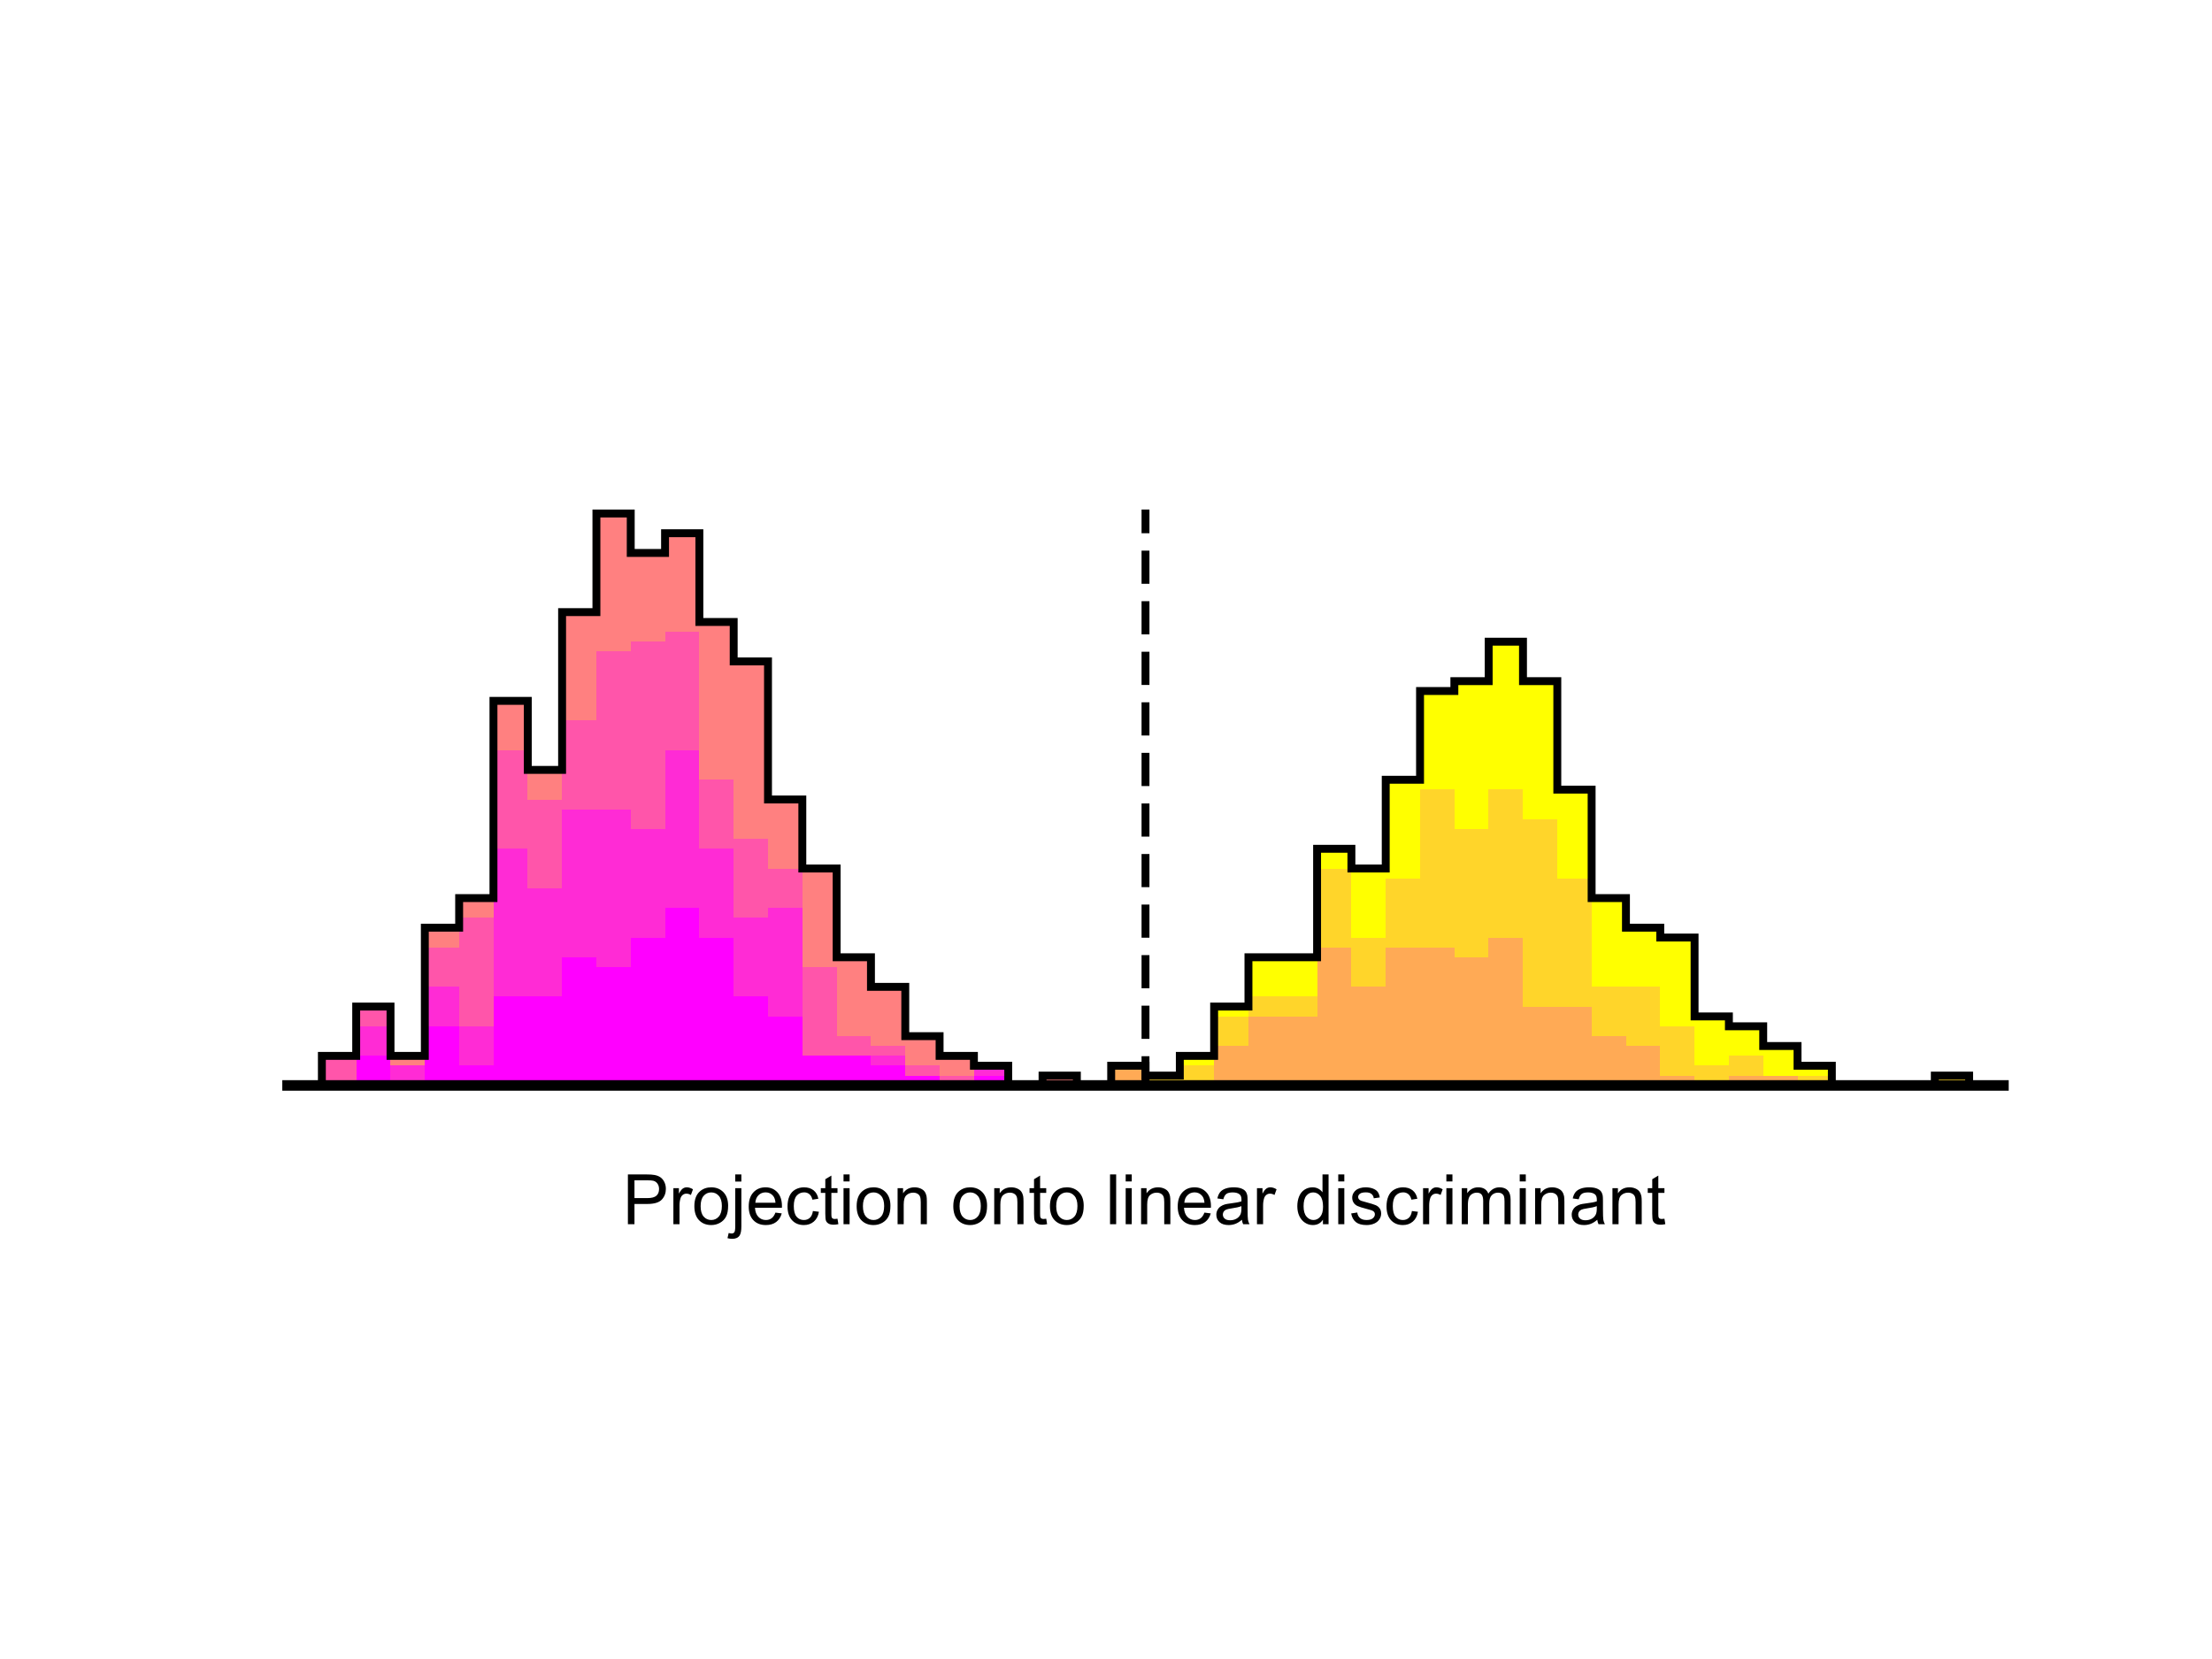 <?xml version="1.0"?>
<!DOCTYPE svg PUBLIC '-//W3C//DTD SVG 1.0//EN'
          'http://www.w3.org/TR/2001/REC-SVG-20010904/DTD/svg10.dtd'>
<svg xmlns:xlink="http://www.w3.org/1999/xlink" style="fill-opacity:1; color-rendering:auto; color-interpolation:auto; text-rendering:auto; stroke:black; stroke-linecap:square; stroke-miterlimit:10; shape-rendering:auto; stroke-opacity:1; fill:black; stroke-dasharray:none; font-weight:normal; stroke-width:1; font-family:'Dialog'; font-style:normal; stroke-linejoin:miter; font-size:12px; stroke-dashoffset:0; image-rendering:auto;" width="700" height="525" xmlns="http://www.w3.org/2000/svg"
><rect width="100%" height="100%" fill="#333333" stroke="none"/><!--Generated by the Batik Graphics2D SVG Generator--><defs id="genericDefs"
  /><g
  ><defs id="defs1"
    ><clipPath clipPathUnits="userSpaceOnUse" id="clipPath1"
      ><path d="M0 0 L700 0 L700 525 L0 525 L0 0 Z"
      /></clipPath
    ></defs
    ><g style="fill:white; stroke:white;"
    ><rect x="0" y="0" width="700" style="clip-path:url(#clipPath1); stroke:none;" height="525"
    /></g
    ><g style="fill:white; text-rendering:optimizeSpeed; color-rendering:optimizeSpeed; image-rendering:optimizeSpeed; shape-rendering:crispEdges; stroke:white; color-interpolation:sRGB;"
    ><rect x="0" width="700" height="525" y="0" style="stroke:none;"
      /><path d="M112.72 343.5 L112.72 334.138 L101.86 334.138 L101.86 343.5 ZM123.58 343.5 L123.58 318.534 L112.72 318.534 L112.72 343.5 ZM134.44 343.5 L134.44 334.138 L123.58 334.138 L123.58 343.5 ZM145.3 343.5 L145.3 293.569 L134.44 293.569 L134.44 343.5 ZM156.16 343.5 L156.16 284.207 L145.3 284.207 L145.3 343.5 ZM167.02 343.5 L167.02 221.793 L156.16 221.793 L156.16 343.5 ZM177.88 343.5 L177.88 243.638 L167.02 243.638 L167.02 343.5 ZM188.74 343.5 L188.74 193.707 L177.88 193.707 L177.88 343.5 ZM199.6 343.5 L199.6 162.5 L188.74 162.5 L188.74 343.5 ZM210.46 343.5 L210.46 174.983 L199.6 174.983 L199.6 343.5 ZM221.32 343.5 L221.32 168.741 L210.46 168.741 L210.46 343.5 ZM232.18 343.5 L232.18 196.828 L221.32 196.828 L221.32 343.5 ZM243.04 343.5 L243.04 209.31 L232.18 209.31 L232.18 343.5 ZM253.9 343.5 L253.9 253 L243.04 253 L243.04 343.5 ZM264.76 343.5 L264.76 274.845 L253.9 274.845 L253.9 343.5 ZM275.62 343.5 L275.62 302.931 L264.76 302.931 L264.76 343.5 ZM286.48 343.5 L286.48 312.293 L275.62 312.293 L275.62 343.5 ZM297.34 343.5 L297.34 327.897 L286.48 327.897 L286.48 343.5 ZM308.2 343.5 L308.2 334.138 L297.34 334.138 L297.34 343.5 ZM319.06 343.5 L319.06 337.259 L308.2 337.259 L308.2 343.5 ZM340.78 343.5 L340.78 340.379 L329.92 340.379 L329.92 343.5 ZM362.5 343.5 L362.5 337.259 L351.64 337.259 L351.64 343.5 ZM373.36 343.5 L373.36 340.379 L362.5 340.379 L362.5 343.5 ZM384.22 343.5 L384.22 334.138 L373.36 334.138 L373.36 343.5 ZM395.08 343.5 L395.08 318.534 L384.22 318.534 L384.22 343.5 ZM405.94 302.931 L395.08 302.931 L395.08 343.5 L405.94 343.5 L416.8 343.5 L416.8 302.931 ZM427.66 343.5 L427.66 268.603 L416.8 268.603 L416.8 343.5 ZM438.52 343.5 L438.52 274.845 L427.66 274.845 L427.66 343.5 ZM449.38 343.5 L449.38 246.759 L438.52 246.759 L438.52 343.5 ZM460.24 343.5 L460.24 218.672 L449.38 218.672 L449.38 343.5 ZM471.1 343.5 L471.1 215.552 L460.24 215.552 L460.24 343.5 ZM481.96 343.5 L481.96 203.069 L471.1 203.069 L471.1 343.5 ZM492.82 343.5 L492.82 215.552 L481.96 215.552 L481.96 343.5 ZM503.68 343.5 L503.68 249.879 L492.82 249.879 L492.82 343.5 ZM514.54 343.5 L514.54 284.207 L503.68 284.207 L503.68 343.5 ZM525.4 343.5 L525.4 293.569 L514.54 293.569 L514.54 343.5 ZM536.26 343.5 L536.26 296.69 L525.4 296.69 L525.4 343.5 ZM547.12 343.5 L547.12 321.655 L536.26 321.655 L536.26 343.5 ZM557.98 343.5 L557.98 324.776 L547.12 324.776 L547.12 343.5 ZM568.84 343.5 L568.84 331.017 L557.98 331.017 L557.98 343.5 ZM579.7 343.5 L579.7 337.259 L568.84 337.259 L568.84 343.5 ZM623.14 343.5 L623.14 340.379 L612.28 340.379 L612.28 343.5 Z" style="fill:yellow; stroke:none;"
      /><path d="M112.72 343.5 L112.72 334.138 L101.86 334.138 L101.86 343.5 ZM123.58 343.5 L123.58 318.534 L112.72 318.534 L112.72 343.5 ZM134.44 343.5 L134.44 334.138 L123.58 334.138 L123.58 343.5 ZM145.3 343.5 L145.3 293.569 L134.44 293.569 L134.44 343.5 ZM156.16 343.5 L156.16 284.207 L145.3 284.207 L145.3 343.5 ZM167.02 343.5 L167.02 221.793 L156.16 221.793 L156.16 343.5 ZM177.88 343.5 L177.88 243.638 L167.02 243.638 L167.02 343.5 ZM188.74 343.5 L188.74 193.707 L177.88 193.707 L177.88 343.5 ZM199.6 343.5 L199.6 162.5 L188.74 162.5 L188.74 343.5 ZM210.46 343.5 L210.46 174.983 L199.6 174.983 L199.6 343.5 ZM221.32 343.5 L221.32 168.741 L210.46 168.741 L210.46 343.5 ZM232.18 343.5 L232.18 196.828 L221.32 196.828 L221.32 343.5 ZM243.04 343.5 L243.04 209.31 L232.18 209.31 L232.18 343.5 ZM253.9 343.5 L253.9 253 L243.04 253 L243.04 343.5 ZM264.76 343.5 L264.76 274.845 L253.9 274.845 L253.9 343.5 ZM275.62 343.5 L275.62 302.931 L264.76 302.931 L264.76 343.5 ZM286.48 343.5 L286.48 312.293 L275.62 312.293 L275.62 343.5 ZM297.34 343.5 L297.34 327.897 L286.48 327.897 L286.48 343.5 ZM308.2 343.5 L308.2 334.138 L297.34 334.138 L297.34 343.5 ZM319.06 343.5 L319.06 337.259 L308.2 337.259 L308.2 343.5 ZM340.78 343.5 L340.78 340.379 L329.92 340.379 L329.92 343.5 ZM362.5 343.5 L362.5 337.259 L351.64 337.259 L351.64 343.5 ZM373.36 343.5 L373.36 340.379 L362.5 340.379 L362.5 343.5 ZM384.22 343.5 L384.22 337.259 L373.36 337.259 L373.36 343.5 ZM395.08 343.5 L395.08 321.655 L384.22 321.655 L384.22 343.5 ZM405.94 315.414 L395.08 315.414 L395.08 343.5 L405.94 343.5 L416.8 343.5 L416.8 315.414 ZM427.66 343.5 L427.66 274.845 L416.8 274.845 L416.8 343.5 ZM438.52 343.5 L438.52 296.69 L427.66 296.69 L427.66 343.5 ZM449.38 343.5 L449.38 277.966 L438.52 277.966 L438.52 343.5 ZM460.24 343.5 L460.24 249.879 L449.38 249.879 L449.38 343.5 ZM471.1 343.5 L471.1 262.362 L460.24 262.362 L460.24 343.5 ZM481.96 343.5 L481.96 249.879 L471.1 249.879 L471.1 343.5 ZM492.82 343.5 L492.82 259.241 L481.96 259.241 L481.96 343.5 ZM503.68 343.5 L503.68 277.966 L492.82 277.966 L492.82 343.5 ZM514.54 312.293 L503.68 312.293 L503.68 343.5 L514.54 343.5 L525.4 343.5 L525.4 312.293 ZM536.26 343.5 L536.26 324.776 L525.4 324.776 L525.4 343.5 ZM547.12 343.5 L547.12 337.259 L536.26 337.259 L536.26 343.5 ZM557.98 343.5 L557.98 334.138 L547.12 334.138 L547.12 343.5 ZM568.84 340.379 L557.98 340.379 L557.98 343.5 L568.84 343.5 L579.7 343.5 L579.7 340.379 ZM623.14 343.5 L623.14 340.379 L612.28 340.379 L612.28 343.5 Z" style="fill:rgb(255,213,42); stroke:none;"
      /><path d="M112.72 343.5 L112.72 334.138 L101.86 334.138 L101.86 343.5 ZM123.58 343.5 L123.58 318.534 L112.72 318.534 L112.72 343.5 ZM134.44 343.5 L134.44 334.138 L123.58 334.138 L123.58 343.5 ZM145.3 343.5 L145.3 293.569 L134.44 293.569 L134.44 343.5 ZM156.16 343.5 L156.16 284.207 L145.3 284.207 L145.3 343.5 ZM167.02 343.5 L167.02 221.793 L156.16 221.793 L156.16 343.5 ZM177.88 343.5 L177.88 243.638 L167.02 243.638 L167.02 343.5 ZM188.74 343.5 L188.74 193.707 L177.88 193.707 L177.88 343.5 ZM199.6 343.5 L199.6 162.5 L188.74 162.5 L188.74 343.5 ZM210.46 343.5 L210.46 174.983 L199.6 174.983 L199.6 343.5 ZM221.32 343.5 L221.32 168.741 L210.46 168.741 L210.46 343.5 ZM232.18 343.5 L232.18 196.828 L221.32 196.828 L221.32 343.5 ZM243.04 343.5 L243.04 209.31 L232.18 209.31 L232.18 343.5 ZM253.9 343.5 L253.9 253 L243.04 253 L243.04 343.5 ZM264.76 343.5 L264.76 274.845 L253.9 274.845 L253.9 343.5 ZM275.62 343.5 L275.62 302.931 L264.76 302.931 L264.76 343.5 ZM286.48 343.5 L286.48 312.293 L275.62 312.293 L275.62 343.5 ZM297.34 343.5 L297.34 327.897 L286.48 327.897 L286.48 343.5 ZM308.2 343.5 L308.2 334.138 L297.34 334.138 L297.34 343.5 ZM319.06 343.5 L319.06 337.259 L308.2 337.259 L308.2 343.5 ZM340.78 343.5 L340.78 340.379 L329.92 340.379 L329.92 343.5 ZM362.5 343.5 L362.5 337.259 L351.64 337.259 L351.64 343.5 ZM395.08 343.5 L395.08 331.017 L384.22 331.017 L384.22 343.5 ZM405.94 321.655 L395.08 321.655 L395.08 343.5 L405.94 343.5 L416.8 343.5 L416.8 321.655 ZM427.66 343.5 L427.66 299.81 L416.8 299.81 L416.8 343.5 ZM438.52 343.5 L438.52 312.293 L427.66 312.293 L427.66 343.5 ZM449.38 299.81 L438.52 299.81 L438.52 343.5 L449.38 343.5 L460.24 343.5 L460.24 299.81 ZM471.1 343.5 L471.1 302.931 L460.24 302.931 L460.24 343.5 ZM481.96 343.5 L481.96 296.69 L471.1 296.69 L471.1 343.5 ZM492.82 318.534 L481.96 318.534 L481.96 343.5 L492.82 343.5 L503.68 343.5 L503.68 318.534 ZM514.54 343.5 L514.54 327.897 L503.68 327.897 L503.68 343.5 ZM525.4 343.5 L525.4 331.017 L514.54 331.017 L514.54 343.5 ZM536.26 343.5 L536.26 340.379 L525.4 340.379 L525.4 343.5 ZM557.98 340.379 L547.12 340.379 L547.12 343.5 L557.98 343.5 L568.84 343.5 L568.84 340.379 Z" style="fill:rgb(255,170,85); stroke:none;"
      /><path d="M112.72 343.5 L112.72 334.138 L101.86 334.138 L101.86 343.5 ZM123.58 343.5 L123.58 318.534 L112.72 318.534 L112.72 343.5 ZM134.44 343.5 L134.44 334.138 L123.58 334.138 L123.58 343.5 ZM145.3 343.5 L145.3 293.569 L134.44 293.569 L134.44 343.5 ZM156.16 343.5 L156.16 284.207 L145.3 284.207 L145.3 343.5 ZM167.02 343.5 L167.02 221.793 L156.16 221.793 L156.16 343.5 ZM177.88 343.5 L177.88 243.638 L167.02 243.638 L167.02 343.5 ZM188.74 343.5 L188.74 193.707 L177.88 193.707 L177.88 343.5 ZM199.6 343.5 L199.6 162.5 L188.74 162.5 L188.74 343.5 ZM210.46 343.5 L210.46 174.983 L199.6 174.983 L199.6 343.5 ZM221.32 343.5 L221.32 168.741 L210.46 168.741 L210.46 343.5 ZM232.18 343.5 L232.18 196.828 L221.32 196.828 L221.32 343.5 ZM243.04 343.5 L243.04 209.31 L232.18 209.31 L232.18 343.5 ZM253.9 343.5 L253.9 253 L243.04 253 L243.04 343.5 ZM264.76 343.5 L264.76 274.845 L253.9 274.845 L253.9 343.5 ZM275.62 343.5 L275.62 302.931 L264.76 302.931 L264.76 343.5 ZM286.48 343.5 L286.48 312.293 L275.62 312.293 L275.62 343.5 ZM297.34 343.5 L297.34 327.897 L286.48 327.897 L286.48 343.5 ZM308.2 343.5 L308.2 334.138 L297.34 334.138 L297.34 343.5 ZM319.06 343.5 L319.06 337.259 L308.2 337.259 L308.2 343.5 ZM340.78 343.5 L340.78 340.379 L329.92 340.379 L329.92 343.5 Z" style="fill:rgb(255,128,128); stroke:none;"
      /><path d="M112.72 343.5 L112.72 334.138 L101.86 334.138 L101.86 343.5 ZM123.58 343.5 L123.58 318.534 L112.72 318.534 L112.72 343.5 ZM134.44 343.5 L134.44 337.259 L123.58 337.259 L123.58 343.5 ZM145.3 343.5 L145.3 299.81 L134.44 299.81 L134.44 343.5 ZM156.16 343.5 L156.16 290.448 L145.3 290.448 L145.3 343.5 ZM167.02 343.5 L167.02 237.397 L156.16 237.397 L156.16 343.5 ZM177.88 343.5 L177.88 253 L167.02 253 L167.02 343.5 ZM188.74 343.5 L188.74 228.035 L177.88 228.035 L177.88 343.5 ZM199.6 343.5 L199.6 206.19 L188.74 206.19 L188.74 343.5 ZM210.46 343.5 L210.46 203.069 L199.6 203.069 L199.6 343.5 ZM221.32 343.5 L221.32 199.948 L210.46 199.948 L210.46 343.5 ZM232.18 343.5 L232.18 246.759 L221.32 246.759 L221.32 343.5 ZM243.04 343.5 L243.04 265.483 L232.18 265.483 L232.18 343.5 ZM253.9 343.5 L253.9 274.845 L243.04 274.845 L243.04 343.5 ZM264.76 343.5 L264.76 306.052 L253.9 306.052 L253.9 343.5 ZM275.62 343.5 L275.62 327.897 L264.76 327.897 L264.76 343.5 ZM286.48 343.5 L286.48 331.017 L275.62 331.017 L275.62 343.5 ZM297.34 343.5 L297.34 337.259 L286.48 337.259 L286.48 343.5 ZM308.2 343.5 L308.2 340.379 L297.34 340.379 L297.34 343.5 ZM319.06 343.5 L319.06 337.259 L308.2 337.259 L308.2 343.5 Z" style="fill:rgb(255,85,170); stroke:none;"
      /><path d="M123.58 343.5 L123.58 324.776 L112.72 324.776 L112.72 343.5 ZM134.44 343.5 L134.44 337.259 L123.58 337.259 L123.58 343.5 ZM145.3 343.5 L145.3 312.293 L134.44 312.293 L134.44 343.5 ZM156.16 343.5 L156.16 324.776 L145.3 324.776 L145.3 343.5 ZM167.02 343.5 L167.02 268.603 L156.16 268.603 L156.16 343.5 ZM177.88 343.5 L177.88 281.086 L167.02 281.086 L167.02 343.5 ZM188.74 256.121 L177.88 256.121 L177.88 343.5 L188.74 343.5 L199.6 343.5 L199.6 256.121 ZM210.46 343.5 L210.46 262.362 L199.6 262.362 L199.6 343.5 ZM221.32 343.5 L221.32 237.397 L210.46 237.397 L210.46 343.5 ZM232.18 343.5 L232.18 268.603 L221.32 268.603 L221.32 343.5 ZM243.04 343.5 L243.04 290.448 L232.18 290.448 L232.18 343.5 ZM253.9 343.5 L253.9 287.328 L243.04 287.328 L243.04 343.5 ZM264.76 334.138 L253.9 334.138 L253.9 343.5 L264.76 343.5 L275.62 343.5 L286.48 343.5 L286.48 334.138 L275.62 334.138 ZM297.34 343.5 L297.34 340.379 L286.48 340.379 L286.48 343.5 ZM319.06 343.5 L319.06 337.259 L308.2 337.259 L308.2 343.5 Z" style="fill:rgb(255,43,213); stroke:none;"
      /><path d="M123.58 343.5 L123.58 334.138 L112.72 334.138 L112.72 343.5 ZM145.3 343.5 L145.3 324.776 L134.44 324.776 L134.44 343.5 ZM156.16 343.5 L156.16 337.259 L145.3 337.259 L145.3 343.5 ZM167.02 315.414 L156.16 315.414 L156.16 343.5 L167.02 343.5 L177.88 343.5 L177.88 315.414 ZM188.74 343.5 L188.74 302.931 L177.88 302.931 L177.88 343.5 ZM199.6 343.5 L199.6 306.052 L188.74 306.052 L188.74 343.5 ZM210.46 343.5 L210.46 296.69 L199.6 296.69 L199.6 343.5 ZM221.32 343.5 L221.32 287.328 L210.46 287.328 L210.46 343.5 ZM232.18 343.5 L232.18 296.69 L221.32 296.69 L221.32 343.5 ZM243.04 343.5 L243.04 315.414 L232.18 315.414 L232.18 343.5 ZM253.9 343.5 L253.9 321.655 L243.04 321.655 L243.04 343.5 ZM264.76 334.138 L253.9 334.138 L253.9 343.5 L264.76 343.5 L275.62 343.5 L275.62 334.138 ZM286.48 343.5 L286.48 337.259 L275.62 337.259 L275.62 343.5 ZM297.34 343.5 L297.34 340.379 L286.48 340.379 L286.48 343.5 ZM319.06 343.5 L319.06 340.379 L308.2 340.379 L308.2 343.5 Z" style="fill:fuchsia; stroke:none;"
    /></g
    ><g style="text-rendering:geometricPrecision; stroke-width:2.5; color-interpolation:linearRGB; color-rendering:optimizeQuality; stroke-linecap:butt; image-rendering:optimizeQuality;"
    ><path d="M91 343.5 L101.86 343.5 L101.86 334.138 L112.72 334.138 L112.72 318.534 L123.58 318.534 L123.58 334.138 L134.44 334.138 L134.44 293.569 L145.3 293.569 L145.3 284.207 L156.16 284.207 L156.16 221.793 L167.02 221.793 L167.02 243.638 L177.88 243.638 L177.88 193.707 L188.74 193.707 L188.74 162.5 L199.6 162.5 L199.6 174.983 L210.46 174.983 L210.46 168.741 L221.32 168.741 L221.32 196.828 L232.18 196.828 L232.18 209.31 L243.04 209.31 L243.04 253 L253.9 253 L253.9 274.845 L264.76 274.845 L264.76 302.931 L275.62 302.931 L275.62 312.293 L286.48 312.293 L286.48 327.897 L297.34 327.897 L297.34 334.138 L308.2 334.138 L308.2 337.259 L319.06 337.259 L319.06 343.5 L329.92 343.5 L329.92 340.379 L340.78 340.379 L340.78 343.5 L351.64 343.5 L351.64 337.259 L362.5 337.259 L362.5 340.379 L373.36 340.379 L373.36 334.138 L384.22 334.138 L384.22 318.534 L395.08 318.534 L395.08 302.931 L405.94 302.931 L405.94 302.931 L416.8 302.931 L416.8 268.603 L427.66 268.603 L427.66 274.845 L438.52 274.845 L438.52 246.759 L449.38 246.759 L449.38 218.672 L460.24 218.672 L460.24 215.552 L471.1 215.552 L471.1 203.069 L481.96 203.069 L481.96 215.552 L492.82 215.552 L492.82 249.879 L503.68 249.879 L503.68 284.207 L514.54 284.207 L514.54 293.569 L525.4 293.569 L525.4 296.69 L536.26 296.69 L536.26 321.655 L547.12 321.655 L547.12 324.776 L557.98 324.776 L557.98 331.017 L568.84 331.017 L568.84 337.259 L579.7 337.259 L579.7 343.5 L590.56 343.5 L590.56 343.5 L601.42 343.5 L601.42 343.5 L612.28 343.5 L612.28 340.379 L623.14 340.379 L623.14 343.5 L634 343.5 L634 343.5" style="fill:none; fill-rule:evenodd;"
      /><line x1="362.5" x2="362.5" y1="343.5" style="fill:none; stroke-linejoin:bevel; stroke-dasharray:8,8; stroke-miterlimit:1;" y2="162.5"
      /><line x1="91" x2="634" y1="343.5" style="stroke-linecap:square; fill:none; stroke-linejoin:round; stroke-width:3.333;" y2="343.5"
    /></g
    ><g transform="translate(362.5,364.408)" style="font-size:22px; text-rendering:geometricPrecision; color-rendering:optimizeQuality; image-rendering:optimizeQuality; font-family:'SansSerif'; color-interpolation:linearRGB;"
    ><path style="stroke:none;" d="M-163.797 23 L-163.797 7.25 L-157.859 7.25 Q-156.297 7.25 -155.469 7.406 Q-154.312 7.594 -153.523 8.141 Q-152.734 8.688 -152.258 9.664 Q-151.781 10.641 -151.781 11.812 Q-151.781 13.812 -153.062 15.203 Q-154.344 16.594 -157.672 16.594 L-161.719 16.594 L-161.719 23 L-163.797 23 ZM-161.719 14.734 L-157.641 14.734 Q-155.625 14.734 -154.781 13.984 Q-153.938 13.234 -153.938 11.875 Q-153.938 10.875 -154.43 10.172 Q-154.922 9.469 -155.75 9.25 Q-156.266 9.109 -157.688 9.109 L-161.719 9.109 L-161.719 14.734 ZM-149.404 23 L-149.404 11.594 L-147.654 11.594 L-147.654 13.328 Q-146.998 12.109 -146.428 11.719 Q-145.857 11.328 -145.185 11.328 Q-144.201 11.328 -143.201 11.953 L-143.857 13.75 Q-144.576 13.328 -145.279 13.328 Q-145.92 13.328 -146.42 13.711 Q-146.92 14.094 -147.139 14.766 Q-147.467 15.797 -147.467 17.031 L-147.467 23 L-149.404 23 ZM-142.766 17.297 Q-142.766 14.125 -141 12.594 Q-139.531 11.328 -137.422 11.328 Q-135.062 11.328 -133.57 12.875 Q-132.078 14.422 -132.078 17.141 Q-132.078 19.344 -132.742 20.602 Q-133.406 21.859 -134.664 22.562 Q-135.922 23.266 -137.422 23.266 Q-139.812 23.266 -141.289 21.727 Q-142.766 20.188 -142.766 17.297 ZM-140.781 17.297 Q-140.781 19.484 -139.828 20.578 Q-138.875 21.672 -137.422 21.672 Q-135.984 21.672 -135.023 20.57 Q-134.062 19.469 -134.062 17.234 Q-134.062 15.109 -135.023 14.023 Q-135.984 12.938 -137.422 12.938 Q-138.875 12.938 -139.828 14.023 Q-140.781 15.109 -140.781 17.297 ZM-129.827 9.5 L-129.827 7.25 L-127.89 7.25 L-127.89 9.5 L-129.827 9.5 ZM-132.28 27.422 L-131.905 25.781 Q-131.327 25.938 -130.999 25.938 Q-130.405 25.938 -130.116 25.547 Q-129.827 25.156 -129.827 23.578 L-129.827 11.594 L-127.89 11.594 L-127.89 23.625 Q-127.89 25.734 -128.436 26.562 Q-129.14 27.625 -130.765 27.625 Q-131.546 27.625 -132.28 27.422 ZM-117.111 19.328 L-115.111 19.578 Q-115.596 21.328 -116.869 22.297 Q-118.143 23.266 -120.143 23.266 Q-122.643 23.266 -124.103 21.719 Q-125.564 20.172 -125.564 17.391 Q-125.564 14.516 -124.088 12.922 Q-122.611 11.328 -120.236 11.328 Q-117.955 11.328 -116.502 12.891 Q-115.049 14.453 -115.049 17.281 Q-115.049 17.453 -115.064 17.797 L-123.58 17.797 Q-123.471 19.672 -122.51 20.672 Q-121.549 21.672 -120.127 21.672 Q-119.064 21.672 -118.314 21.109 Q-117.564 20.547 -117.111 19.328 ZM-123.471 16.203 L-117.096 16.203 Q-117.221 14.766 -117.83 14.047 Q-118.752 12.922 -120.221 12.922 Q-121.549 12.922 -122.455 13.812 Q-123.361 14.703 -123.471 16.203 ZM-105.251 18.828 L-103.345 19.062 Q-103.657 21.031 -104.939 22.148 Q-106.22 23.266 -108.095 23.266 Q-110.439 23.266 -111.86 21.734 Q-113.282 20.203 -113.282 17.344 Q-113.282 15.484 -112.673 14.102 Q-112.064 12.719 -110.806 12.023 Q-109.548 11.328 -108.079 11.328 Q-106.22 11.328 -105.04 12.273 Q-103.86 13.219 -103.532 14.938 L-105.407 15.234 Q-105.673 14.078 -106.36 13.5 Q-107.048 12.922 -108.001 12.922 Q-109.47 12.922 -110.384 13.969 Q-111.298 15.016 -111.298 17.281 Q-111.298 19.578 -110.415 20.625 Q-109.532 21.672 -108.11 21.672 Q-106.97 21.672 -106.212 20.969 Q-105.454 20.266 -105.251 18.828 ZM-97.47 21.266 L-97.189 22.984 Q-98.001 23.156 -98.657 23.156 Q-99.704 23.156 -100.282 22.82 Q-100.86 22.484 -101.095 21.945 Q-101.329 21.406 -101.329 19.656 L-101.329 13.094 L-102.751 13.094 L-102.751 11.594 L-101.329 11.594 L-101.329 8.766 L-99.407 7.609 L-99.407 11.594 L-97.47 11.594 L-97.47 13.094 L-99.407 13.094 L-99.407 19.766 Q-99.407 20.594 -99.306 20.828 Q-99.204 21.062 -98.978 21.203 Q-98.751 21.344 -98.314 21.344 Q-98.001 21.344 -97.47 21.266 ZM-95.561 9.469 L-95.561 7.25 L-93.639 7.25 L-93.639 9.469 L-95.561 9.469 ZM-95.561 23 L-95.561 11.594 L-93.639 11.594 L-93.639 23 L-95.561 23 ZM-91.407 17.297 Q-91.407 14.125 -89.642 12.594 Q-88.173 11.328 -86.064 11.328 Q-83.704 11.328 -82.212 12.875 Q-80.72 14.422 -80.72 17.141 Q-80.72 19.344 -81.384 20.602 Q-82.048 21.859 -83.306 22.562 Q-84.564 23.266 -86.064 23.266 Q-88.454 23.266 -89.931 21.727 Q-91.407 20.188 -91.407 17.297 ZM-89.423 17.297 Q-89.423 19.484 -88.47 20.578 Q-87.517 21.672 -86.064 21.672 Q-84.626 21.672 -83.665 20.57 Q-82.704 19.469 -82.704 17.234 Q-82.704 15.109 -83.665 14.023 Q-84.626 12.938 -86.064 12.938 Q-87.517 12.938 -88.47 14.023 Q-89.423 15.109 -89.423 17.297 ZM-78.453 23 L-78.453 11.594 L-76.719 11.594 L-76.719 13.219 Q-75.453 11.328 -73.078 11.328 Q-72.047 11.328 -71.188 11.703 Q-70.328 12.078 -69.898 12.68 Q-69.469 13.281 -69.297 14.109 Q-69.188 14.641 -69.188 15.984 L-69.188 23 L-71.125 23 L-71.125 16.062 Q-71.125 14.875 -71.344 14.289 Q-71.562 13.703 -72.141 13.359 Q-72.719 13.016 -73.5 13.016 Q-74.734 13.016 -75.625 13.797 Q-76.516 14.578 -76.516 16.766 L-76.516 23 L-78.453 23 ZM-60.824 17.297 Q-60.824 14.125 -59.059 12.594 Q-57.59 11.328 -55.48 11.328 Q-53.121 11.328 -51.629 12.875 Q-50.137 14.422 -50.137 17.141 Q-50.137 19.344 -50.801 20.602 Q-51.465 21.859 -52.723 22.562 Q-53.98 23.266 -55.48 23.266 Q-57.871 23.266 -59.348 21.727 Q-60.824 20.188 -60.824 17.297 ZM-58.84 17.297 Q-58.84 19.484 -57.887 20.578 Q-56.934 21.672 -55.48 21.672 Q-54.043 21.672 -53.082 20.57 Q-52.121 19.469 -52.121 17.234 Q-52.121 15.109 -53.082 14.023 Q-54.043 12.938 -55.48 12.938 Q-56.934 12.938 -57.887 14.023 Q-58.84 15.109 -58.84 17.297 ZM-47.87 23 L-47.87 11.594 L-46.136 11.594 L-46.136 13.219 Q-44.87 11.328 -42.495 11.328 Q-41.464 11.328 -40.605 11.703 Q-39.745 12.078 -39.315 12.68 Q-38.886 13.281 -38.714 14.109 Q-38.605 14.641 -38.605 15.984 L-38.605 23 L-40.542 23 L-40.542 16.062 Q-40.542 14.875 -40.761 14.289 Q-40.98 13.703 -41.558 13.359 Q-42.136 13.016 -42.917 13.016 Q-44.151 13.016 -45.042 13.797 Q-45.933 14.578 -45.933 16.766 L-45.933 23 L-47.87 23 ZM-31.416 21.266 L-31.135 22.984 Q-31.947 23.156 -32.603 23.156 Q-33.65 23.156 -34.228 22.82 Q-34.807 22.484 -35.041 21.945 Q-35.275 21.406 -35.275 19.656 L-35.275 13.094 L-36.697 13.094 L-36.697 11.594 L-35.275 11.594 L-35.275 8.766 L-33.353 7.609 L-33.353 11.594 L-31.416 11.594 L-31.416 13.094 L-33.353 13.094 L-33.353 19.766 Q-33.353 20.594 -33.252 20.828 Q-33.15 21.062 -32.924 21.203 Q-32.697 21.344 -32.26 21.344 Q-31.947 21.344 -31.416 21.266 ZM-30.241 17.297 Q-30.241 14.125 -28.476 12.594 Q-27.007 11.328 -24.898 11.328 Q-22.538 11.328 -21.046 12.875 Q-19.554 14.422 -19.554 17.141 Q-19.554 19.344 -20.218 20.602 Q-20.882 21.859 -22.14 22.562 Q-23.398 23.266 -24.898 23.266 Q-27.288 23.266 -28.765 21.727 Q-30.241 20.188 -30.241 17.297 ZM-28.257 17.297 Q-28.257 19.484 -27.304 20.578 Q-26.351 21.672 -24.898 21.672 Q-23.46 21.672 -22.499 20.57 Q-21.538 19.469 -21.538 17.234 Q-21.538 15.109 -22.499 14.023 Q-23.46 12.938 -24.898 12.938 Q-26.351 12.938 -27.304 14.023 Q-28.257 15.109 -28.257 17.297 ZM-11.222 23 L-11.222 7.25 L-9.284 7.25 L-9.284 23 L-11.222 23 ZM-6.271 9.469 L-6.271 7.25 L-4.35 7.25 L-4.35 9.469 L-6.271 9.469 ZM-6.271 23 L-6.271 11.594 L-4.35 11.594 L-4.35 23 L-6.271 23 ZM-1.399 23 L-1.399 11.594 L0.335 11.594 L0.335 13.219 Q1.601 11.328 3.976 11.328 Q5.007 11.328 5.866 11.703 Q6.726 12.078 7.155 12.68 Q7.585 13.281 7.757 14.109 Q7.866 14.641 7.866 15.984 L7.866 23 L5.929 23 L5.929 16.062 Q5.929 14.875 5.71 14.289 Q5.491 13.703 4.913 13.359 Q4.335 13.016 3.554 13.016 Q2.319 13.016 1.429 13.797 Q0.538 14.578 0.538 16.766 L0.538 23 L-1.399 23 ZM18.648 19.328 L20.648 19.578 Q20.164 21.328 18.891 22.297 Q17.617 23.266 15.617 23.266 Q13.117 23.266 11.656 21.719 Q10.195 20.172 10.195 17.391 Q10.195 14.516 11.672 12.922 Q13.148 11.328 15.523 11.328 Q17.805 11.328 19.258 12.891 Q20.711 14.453 20.711 17.281 Q20.711 17.453 20.695 17.797 L12.18 17.797 Q12.289 19.672 13.25 20.672 Q14.211 21.672 15.633 21.672 Q16.695 21.672 17.445 21.109 Q18.195 20.547 18.648 19.328 ZM12.289 16.203 L18.664 16.203 Q18.539 14.766 17.93 14.047 Q17.008 12.922 15.539 12.922 Q14.211 12.922 13.305 13.812 Q12.398 14.703 12.289 16.203 ZM30.509 21.594 Q29.446 22.5 28.446 22.883 Q27.446 23.266 26.306 23.266 Q24.431 23.266 23.423 22.344 Q22.415 21.422 22.415 19.984 Q22.415 19.156 22.798 18.461 Q23.181 17.766 23.798 17.352 Q24.415 16.938 25.181 16.719 Q25.759 16.562 26.899 16.422 Q29.243 16.141 30.352 15.766 Q30.368 15.359 30.368 15.25 Q30.368 14.078 29.821 13.594 Q29.071 12.938 27.618 12.938 Q26.243 12.938 25.595 13.414 Q24.946 13.891 24.634 15.109 L22.743 14.844 Q23.009 13.625 23.595 12.883 Q24.181 12.141 25.298 11.734 Q26.415 11.328 27.899 11.328 Q29.352 11.328 30.267 11.672 Q31.181 12.016 31.61 12.539 Q32.04 13.062 32.212 13.859 Q32.306 14.359 32.306 15.641 L32.306 18.219 Q32.306 20.922 32.431 21.633 Q32.556 22.344 32.915 23 L30.899 23 Q30.602 22.391 30.509 21.594 ZM30.352 17.281 Q29.306 17.703 27.196 18 Q26.009 18.172 25.509 18.391 Q25.009 18.609 24.743 19.023 Q24.477 19.438 24.477 19.938 Q24.477 20.719 25.064 21.234 Q25.649 21.75 26.774 21.75 Q27.899 21.75 28.767 21.258 Q29.634 20.766 30.04 19.922 Q30.352 19.266 30.352 17.984 L30.352 17.281 ZM35.275 23 L35.275 11.594 L37.025 11.594 L37.025 13.328 Q37.682 12.109 38.252 11.719 Q38.822 11.328 39.494 11.328 Q40.478 11.328 41.478 11.953 L40.822 13.75 Q40.103 13.328 39.4 13.328 Q38.76 13.328 38.26 13.711 Q37.76 14.094 37.541 14.766 Q37.213 15.797 37.213 17.031 L37.213 23 L35.275 23 ZM56.151 23 L56.151 21.562 Q55.058 23.266 52.948 23.266 Q51.589 23.266 50.448 22.508 Q49.308 21.75 48.675 20.406 Q48.042 19.062 48.042 17.312 Q48.042 15.594 48.612 14.203 Q49.183 12.812 50.323 12.07 Q51.464 11.328 52.87 11.328 Q53.901 11.328 54.706 11.766 Q55.511 12.203 56.011 12.906 L56.011 7.25 L57.933 7.25 L57.933 23 L56.151 23 ZM50.026 17.312 Q50.026 19.5 50.956 20.586 Q51.886 21.672 53.136 21.672 Q54.401 21.672 55.292 20.633 Q56.183 19.594 56.183 17.469 Q56.183 15.125 55.276 14.031 Q54.37 12.938 53.058 12.938 Q51.761 12.938 50.894 13.992 Q50.026 15.047 50.026 17.312 ZM60.996 9.469 L60.996 7.25 L62.918 7.25 L62.918 9.469 L60.996 9.469 ZM60.996 23 L60.996 11.594 L62.918 11.594 L62.918 23 L60.996 23 ZM65.087 19.594 L67.009 19.297 Q67.165 20.438 67.899 21.055 Q68.634 21.672 69.962 21.672 Q71.29 21.672 71.939 21.125 Q72.587 20.578 72.587 19.859 Q72.587 19.203 72.009 18.828 Q71.618 18.562 70.04 18.172 Q67.899 17.625 67.079 17.234 Q66.259 16.844 65.837 16.148 Q65.415 15.453 65.415 14.625 Q65.415 13.859 65.767 13.211 Q66.118 12.562 66.712 12.125 Q67.165 11.797 67.946 11.562 Q68.728 11.328 69.618 11.328 Q70.962 11.328 71.978 11.719 Q72.993 12.109 73.478 12.766 Q73.962 13.422 74.134 14.531 L72.243 14.797 Q72.118 13.906 71.501 13.414 Q70.884 12.922 69.759 12.922 Q68.415 12.922 67.853 13.359 Q67.29 13.797 67.29 14.391 Q67.29 14.766 67.524 15.078 Q67.759 15.391 68.259 15.594 Q68.556 15.688 69.962 16.078 Q72.024 16.625 72.837 16.977 Q73.649 17.328 74.11 17.992 Q74.571 18.656 74.571 19.641 Q74.571 20.609 74.009 21.469 Q73.446 22.328 72.376 22.797 Q71.306 23.266 69.962 23.266 Q67.743 23.266 66.579 22.336 Q65.415 21.406 65.087 19.594 ZM84.306 18.828 L86.212 19.062 Q85.899 21.031 84.618 22.148 Q83.337 23.266 81.462 23.266 Q79.118 23.266 77.696 21.734 Q76.274 20.203 76.274 17.344 Q76.274 15.484 76.884 14.102 Q77.493 12.719 78.751 12.023 Q80.009 11.328 81.478 11.328 Q83.337 11.328 84.517 12.273 Q85.696 13.219 86.024 14.938 L84.149 15.234 Q83.884 14.078 83.196 13.5 Q82.509 12.922 81.556 12.922 Q80.087 12.922 79.173 13.969 Q78.259 15.016 78.259 17.281 Q78.259 19.578 79.142 20.625 Q80.024 21.672 81.446 21.672 Q82.587 21.672 83.345 20.969 Q84.103 20.266 84.306 18.828 ZM87.837 23 L87.837 11.594 L89.587 11.594 L89.587 13.328 Q90.243 12.109 90.814 11.719 Q91.384 11.328 92.056 11.328 Q93.04 11.328 94.04 11.953 L93.384 13.75 Q92.665 13.328 91.962 13.328 Q91.321 13.328 90.821 13.711 Q90.321 14.094 90.103 14.766 Q89.774 15.797 89.774 17.031 L89.774 23 L87.837 23 ZM95.21 9.469 L95.21 7.25 L97.132 7.25 L97.132 9.469 L95.21 9.469 ZM95.21 23 L95.21 11.594 L97.132 11.594 L97.132 23 L95.21 23 ZM100.082 23 L100.082 11.594 L101.816 11.594 L101.816 13.188 Q102.348 12.359 103.238 11.844 Q104.129 11.328 105.269 11.328 Q106.535 11.328 107.348 11.859 Q108.16 12.391 108.488 13.328 Q109.848 11.328 112.019 11.328 Q113.707 11.328 114.621 12.273 Q115.535 13.219 115.535 15.172 L115.535 23 L113.613 23 L113.613 15.812 Q113.613 14.656 113.426 14.141 Q113.238 13.625 112.746 13.32 Q112.254 13.016 111.582 13.016 Q110.379 13.016 109.582 13.812 Q108.785 14.609 108.785 16.375 L108.785 23 L106.863 23 L106.863 15.594 Q106.863 14.297 106.387 13.656 Q105.91 13.016 104.832 13.016 Q104.019 13.016 103.324 13.445 Q102.629 13.875 102.324 14.695 Q102.019 15.516 102.019 17.078 L102.019 23 L100.082 23 ZM118.424 9.469 L118.424 7.25 L120.346 7.25 L120.346 9.469 L118.424 9.469 ZM118.424 23 L118.424 11.594 L120.346 11.594 L120.346 23 L118.424 23 ZM123.296 23 L123.296 11.594 L125.03 11.594 L125.03 13.219 Q126.296 11.328 128.671 11.328 Q129.702 11.328 130.561 11.703 Q131.421 12.078 131.851 12.68 Q132.28 13.281 132.452 14.109 Q132.561 14.641 132.561 15.984 L132.561 23 L130.624 23 L130.624 16.062 Q130.624 14.875 130.405 14.289 Q130.186 13.703 129.608 13.359 Q129.03 13.016 128.249 13.016 Q127.015 13.016 126.124 13.797 Q125.233 14.578 125.233 16.766 L125.233 23 L123.296 23 ZM142.969 21.594 Q141.906 22.5 140.906 22.883 Q139.906 23.266 138.766 23.266 Q136.891 23.266 135.883 22.344 Q134.875 21.422 134.875 19.984 Q134.875 19.156 135.258 18.461 Q135.641 17.766 136.258 17.352 Q136.875 16.938 137.641 16.719 Q138.219 16.562 139.359 16.422 Q141.703 16.141 142.812 15.766 Q142.828 15.359 142.828 15.25 Q142.828 14.078 142.281 13.594 Q141.531 12.938 140.078 12.938 Q138.703 12.938 138.055 13.414 Q137.406 13.891 137.094 15.109 L135.203 14.844 Q135.469 13.625 136.055 12.883 Q136.641 12.141 137.758 11.734 Q138.875 11.328 140.359 11.328 Q141.812 11.328 142.727 11.672 Q143.641 12.016 144.07 12.539 Q144.5 13.062 144.672 13.859 Q144.766 14.359 144.766 15.641 L144.766 18.219 Q144.766 20.922 144.891 21.633 Q145.016 22.344 145.375 23 L143.359 23 Q143.062 22.391 142.969 21.594 ZM142.812 17.281 Q141.766 17.703 139.656 18 Q138.469 18.172 137.969 18.391 Q137.469 18.609 137.203 19.023 Q136.938 19.438 136.938 19.938 Q136.938 20.719 137.523 21.234 Q138.109 21.75 139.234 21.75 Q140.359 21.75 141.227 21.258 Q142.094 20.766 142.5 19.922 Q142.812 19.266 142.812 17.984 L142.812 17.281 ZM147.767 23 L147.767 11.594 L149.501 11.594 L149.501 13.219 Q150.767 11.328 153.142 11.328 Q154.173 11.328 155.032 11.703 Q155.892 12.078 156.321 12.68 Q156.751 13.281 156.923 14.109 Q157.032 14.641 157.032 15.984 L157.032 23 L155.095 23 L155.095 16.062 Q155.095 14.875 154.876 14.289 Q154.657 13.703 154.079 13.359 Q153.501 13.016 152.72 13.016 Q151.485 13.016 150.595 13.797 Q149.704 14.578 149.704 16.766 L149.704 23 L147.767 23 ZM164.221 21.266 L164.502 22.984 Q163.69 23.156 163.033 23.156 Q161.986 23.156 161.408 22.82 Q160.83 22.484 160.596 21.945 Q160.361 21.406 160.361 19.656 L160.361 13.094 L158.94 13.094 L158.94 11.594 L160.361 11.594 L160.361 8.766 L162.283 7.609 L162.283 11.594 L164.221 11.594 L164.221 13.094 L162.283 13.094 L162.283 19.766 Q162.283 20.594 162.385 20.828 Q162.486 21.062 162.713 21.203 Q162.94 21.344 163.377 21.344 Q163.69 21.344 164.221 21.266 Z"
    /></g
  ></g
></svg
>
